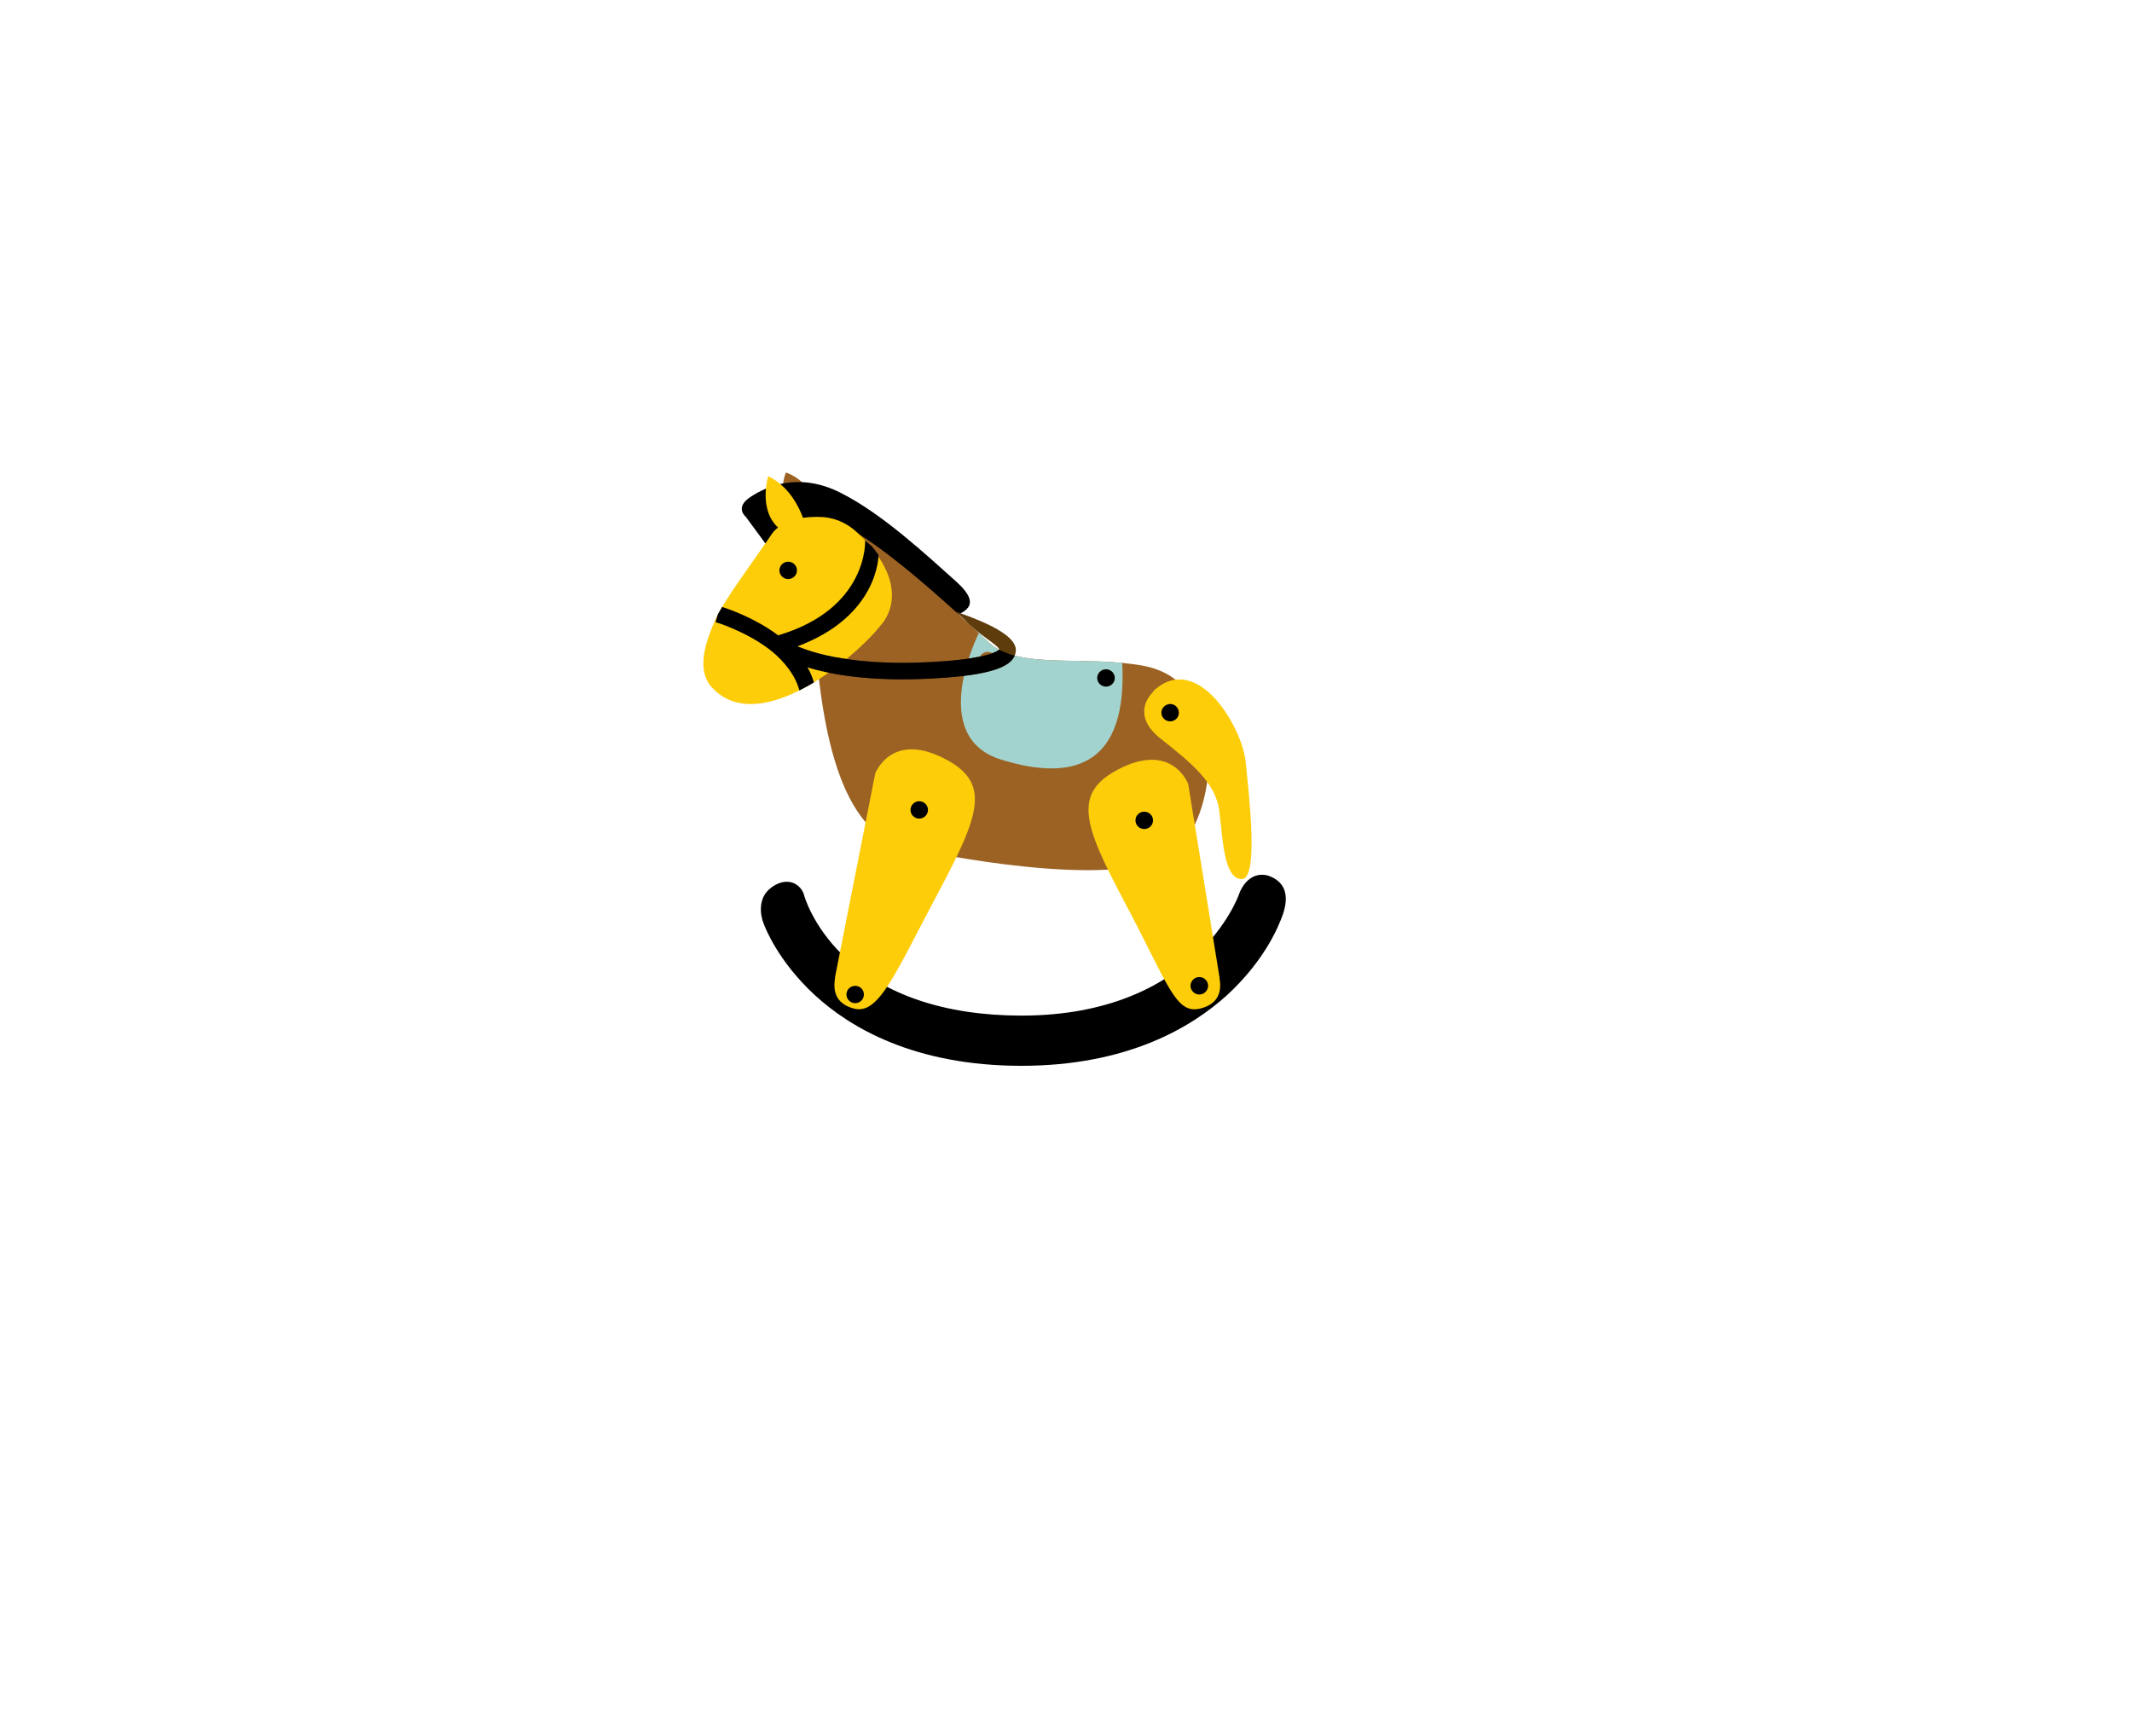 <svg width="194" height="158" viewBox="0 0 194 158" fill="none" xmlns="http://www.w3.org/2000/svg">
<g filter="url(#filter0_d)">
<path d="M40.22 72.12C34.06 68 30 60.97 30 53C30 40.3 40.3 30 53 30C58.61 30 63.75 32.01 67.74 35.34C72.03 29.67 78.84 26 86.5 26C93.94 26 100.58 29.46 104.88 34.86C108.18 33.04 111.97 32 116 32C128.7 32 139 42.3 139 55C139 55.29 138.99 55.59 138.98 55.88C145.96 58.18 151 64.75 151 72.5C151 80.99 144.96 88.06 136.94 89.66C136.98 90.27 137 90.88 137 91.5C137 106.69 124.69 119 109.5 119C100.81 119 93.06 114.97 88.02 108.67C84.94 111.37 80.91 113 76.5 113C68.71 113 62.12 107.92 59.84 100.89C57.36 102.23 54.52 103 51.5 103C41.84 103 34 95.17 34 85.5C34 80.13 36.41 75.33 40.22 72.12Z" fill="white"/>
<path d="M154.16 107.7C154.95 111.76 152.29 115.7 148.23 116.49C144.16 117.29 140.22 114.63 139.43 110.57C138.64 106.5 141.3 102.56 145.36 101.77C149.43 100.98 153.37 103.63 154.16 107.7Z" fill="white"/>
<path d="M160.75 123.23C162.64 122.86 163.88 121.02 163.51 119.12C163.14 117.22 161.31 115.99 159.41 116.35C157.51 116.72 156.27 118.56 156.64 120.46C157.01 122.36 158.85 123.6 160.75 123.23Z" fill="white"/>
</g>
<path d="M71.52 43C71.52 43 70.57 44.99 72.03 47.47L74.13 47.22C74.13 47.23 74.63 44.17 71.52 43Z" fill="#9B6224"/>
<path d="M69.64 49.45L67.86 47.03C67.86 47.03 66.82 46.19 68.27 45.24C69.71 44.28 72.64 42.93 76.43 44.82C80.24 46.71 84.32 50.53 86.99 52.91C89.66 55.31 87.44 55.74 86.39 56.31C85.33 56.87 82.14 52.57 78.9 50.84C75.67 49.12 69.64 49.45 69.64 49.45Z" fill="black"/>
<path d="M106.63 77.71C110.84 74.83 112.16 62.15 104.12 60.61C98.78 59.58 92.66 61.01 89.95 58.45C74.46 43.75 74.08 47.71 74.08 47.71C74.08 47.71 74 55.45 74.2 58.34C75.23 72.91 79.11 76.99 83.64 77.37C83.64 77.37 101.46 81.24 106.63 77.71Z" fill="#9B6224"/>
<path d="M102.12 60.33C97.32 59.87 92.32 60.7 89.94 58.45C89.65 58.17 89.36 57.89 89.07 57.62C89.07 57.63 84.27 67.04 91.12 69.14C97.99 71.26 102.58 69.4 102.12 60.33Z" fill="#A3D3CE"/>
<path d="M113.35 69.35C113.03 66.17 109.01 59.35 105.08 62.77L104.7 63.23C104.7 63.23 102.92 65.09 105.58 67.2C108.25 69.32 110.63 71.18 110.95 73.81C111.28 76.44 111.36 79.93 112.96 80.01C114.56 80.09 113.67 72.54 113.35 69.35Z" fill="#FDCD09"/>
<path d="M115.76 79.84C115.46 79.69 115.15 79.61 114.84 79.61C113.64 79.61 112.96 80.73 112.74 81.39C112.71 81.5 108.85 92.43 92.94 92.43C86.01 92.43 80.38 90.53 76.7 86.94C73.91 84.23 73.16 81.47 73.16 81.45L73.15 81.4C72.97 80.83 72.42 80.25 71.59 80.25C71.14 80.25 70.67 80.42 70.19 80.77C68.95 81.67 69.16 83.23 69.48 84.04C69.61 84.39 70.79 87.48 74.15 90.57C77.33 93.5 83.18 97 92.94 97C102.57 97 108.42 93.5 111.64 90.58C114.98 87.52 116.23 84.47 116.39 84.08C116.76 83.24 117.84 80.85 115.76 79.84Z" fill="black"/>
<path d="M76 88.84L79.64 70.4C79.64 70.4 81.02 66.69 85.65 68.9C90.29 71.12 89.22 74.01 85.33 81.32C81.44 88.63 79.99 92.34 77.74 91.8C75.43 91.22 75.98 89.29 76 88.84Z" fill="#FDCD09"/>
<path d="M110.95 88.84L108.12 71.35C108.12 71.35 106.74 67.64 102.1 69.85C97.47 72.07 98.54 74.96 102.42 82.27C106.3 89.58 106.96 92.34 109.21 91.79C111.53 91.22 110.98 89.29 110.95 88.84Z" fill="#FDCD09"/>
<path d="M78.05 48.51C76.24 46.8 74.42 47.04 73.58 47.07C73.42 47.09 73.25 47.11 73.07 47.13C72.69 46.1 71.78 44.24 69.9 43.34C69.9 43.34 68.98 46.35 70.8 48.01C70.56 48.2 70.35 48.4 70.19 48.66C68.53 51.12 65.79 54.73 65.02 56.55C64.25 58.37 63.28 60.96 64.81 62.6C69.15 67.22 77.92 59.77 80.17 56.87C80.17 56.87 83.46 53.61 78.05 48.51Z" fill="#FDCD09"/>
<path d="M78.61 90.51C78.61 90.94 78.26 91.3 77.82 91.3C77.38 91.3 77.02 90.94 77.02 90.51C77.02 90.07 77.38 89.72 77.82 89.72C78.26 89.72 78.61 90.07 78.61 90.51Z" fill="black"/>
<path d="M84.44 73.71C84.44 74.15 84.08 74.5 83.64 74.5C83.21 74.5 82.85 74.15 82.85 73.71C82.85 73.28 83.21 72.92 83.64 72.92C84.08 72.92 84.44 73.27 84.44 73.71Z" fill="black"/>
<path d="M72.52 51.91C72.52 52.35 72.16 52.7 71.72 52.7C71.28 52.7 70.92 52.35 70.92 51.91C70.92 51.48 71.28 51.12 71.72 51.12C72.17 51.12 72.52 51.48 72.52 51.91Z" fill="black"/>
<path d="M108.33 89.72C108.33 90.15 108.69 90.51 109.13 90.51C109.57 90.51 109.93 90.15 109.93 89.72C109.93 89.28 109.57 88.92 109.13 88.92C108.69 88.92 108.33 89.28 108.33 89.72Z" fill="black"/>
<path d="M103.32 74.66C103.32 75.1 103.68 75.45 104.12 75.45C104.56 75.45 104.92 75.1 104.92 74.66C104.92 74.23 104.56 73.87 104.12 73.87C103.67 73.87 103.32 74.23 103.32 74.66Z" fill="black"/>
<path d="M105.68 64.86C105.68 65.3 106.04 65.65 106.48 65.65C106.92 65.65 107.27 65.3 107.27 64.86C107.27 64.43 106.92 64.07 106.48 64.07C106.04 64.08 105.68 64.43 105.68 64.86Z" fill="black"/>
<path d="M89.08 60.12C89.08 60.55 89.44 60.91 89.87 60.91C90.31 60.91 90.67 60.55 90.67 60.12C90.67 59.68 90.31 59.33 89.87 59.33C89.44 59.33 89.08 59.68 89.08 60.12Z" fill="#9B6224"/>
<path d="M99.84 61.7C99.84 62.14 100.2 62.49 100.64 62.49C101.08 62.49 101.44 62.14 101.44 61.7C101.44 61.27 101.08 60.91 100.64 60.91C100.2 60.91 99.84 61.27 99.84 61.7Z" fill="black"/>
<path d="M86.96 55.65L87.79 56.41C88.97 57.72 90.76 58.65 90.93 59.1C90.81 59.24 90.04 59.85 86.02 60.16C81.72 60.5 78.52 60.26 76.21 59.84C76.14 59.94 76.07 60.04 76.01 60.14C75.78 60.49 75.56 60.85 75.32 61.2C77.06 61.55 79.28 61.82 82.09 61.82C83.33 61.82 84.67 61.77 86.13 61.66C90.36 61.33 92.25 60.62 92.43 59.31C92.67 57.59 88.35 56.17 86.96 55.65Z" fill="#5E3C0B"/>
<path d="M90.91 59.13C90.72 59.3 89.85 59.87 86.02 60.17C78.68 60.74 74.53 59.64 72.57 58.82C80 56.05 79.94 50.5 79.94 50.5C79.94 50.5 79.4 49.78 79.36 49.74L78.72 49.19C78.73 49.24 79 55.4 70.81 57.82C68.72 56.26 66.36 55.44 65.71 55.24C65.57 55.47 65.44 55.7 65.32 55.91L65.11 56.62C65.16 56.63 67.87 57.45 70.06 59.14L70.17 59.23C70.18 59.24 70.21 59.27 70.26 59.3C71.36 60.2 72.39 61.48 72.74 62.84L73.38 62.5C73.61 62.38 73.83 62.25 74.06 62.11C73.92 61.62 73.73 61.17 73.48 60.74C75.37 61.32 78.16 61.83 82.09 61.83C83.33 61.83 84.67 61.78 86.13 61.67C89.97 61.36 91.87 60.76 92.33 59.67C91.81 59.53 91.34 59.35 90.91 59.13Z" fill="black"/>
<defs>
<filter id="filter0_d" x="0" y="0" width="193.58" height="157.29" filterUnits="userSpaceOnUse" color-interpolation-filters="sRGB">
<feFlood flood-opacity="0" result="BackgroundImageFix"/>
<feColorMatrix in="SourceAlpha" type="matrix" values="0 0 0 0 0 0 0 0 0 0 0 0 0 0 0 0 0 0 127 0"/>
<feOffset dy="4"/>
<feGaussianBlur stdDeviation="15"/>
<feColorMatrix type="matrix" values="0 0 0 0 0 0 0 0 0 0 0 0 0 0 0 0 0 0 0.2 0"/>
<feBlend mode="normal" in2="BackgroundImageFix" result="effect1_dropShadow"/>
<feBlend mode="normal" in="SourceGraphic" in2="effect1_dropShadow" result="shape"/>
</filter>
</defs>
</svg>
